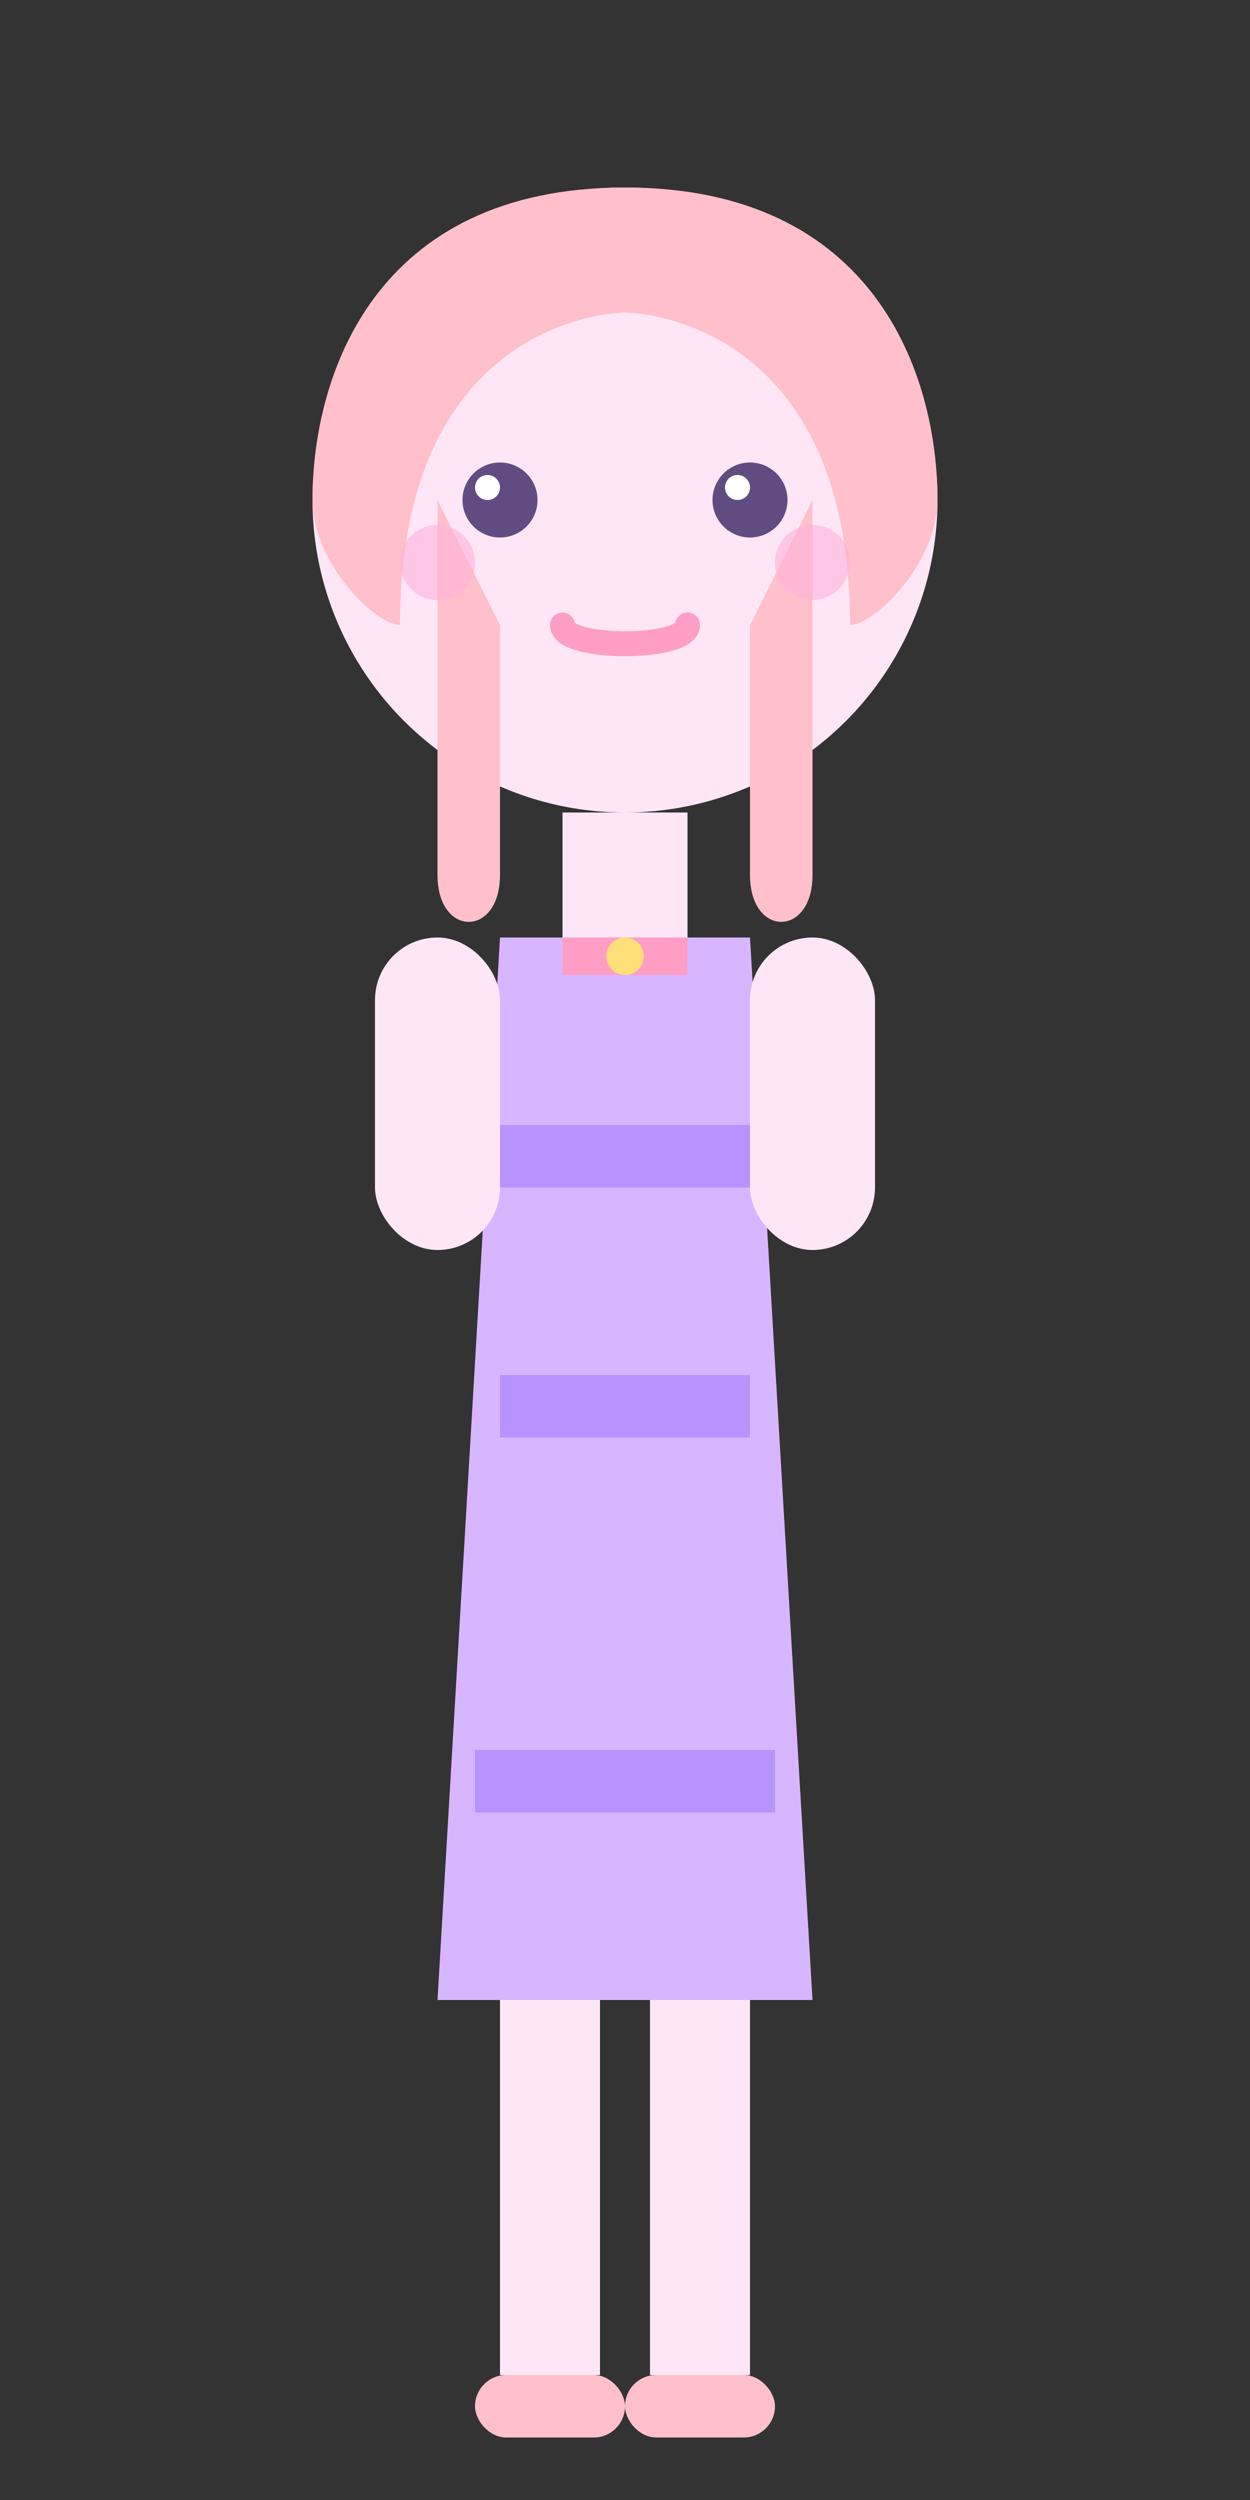 <?xml version="1.0" encoding="UTF-8"?>
<svg width="100px" height="200px" viewBox="0 0 100 200" version="1.1" xmlns="http://www.w3.org/2000/svg">
    <rect x="0" y="0" width="100" height="200" fill="#333333" stroke="none"/>
    <title>Pixel Doll 1</title>
    <g stroke="none" stroke-width="1" fill="none" fill-rule="evenodd">
        <!-- Head -->
        <circle fill="#FFE6F7" cx="50" cy="40" r="25"></circle>
        
        <!-- Hair -->
        <path d="M50,15 C30,15 25,30 25,40 C25,45 30,50 32,50 C32,25 50,25 50,25 C50,25 68,25 68,50 C70,50 75,45 75,40 C75,30 70,15 50,15 Z" fill="#FFC0CB"></path>
        <path d="M35,40 C35,40 35,65 35,70 C35,75 40,75 40,70 C40,65 40,50 40,50 L35,40 Z" fill="#FFC0CB"></path>
        <path d="M65,40 C65,40 65,65 65,70 C65,75 60,75 60,70 C60,65 60,50 60,50 L65,40 Z" fill="#FFC0CB"></path>
        
        <!-- Eyes -->
        <circle fill="#614C82" cx="40" cy="40" r="3"></circle>
        <circle fill="#614C82" cx="60" cy="40" r="3"></circle>
        <circle fill="#FFFFFF" cx="39" cy="39" r="1"></circle>
        <circle fill="#FFFFFF" cx="59" cy="39" r="1"></circle>
        
        <!-- Mouth -->
        <path d="M45,50 C45,52 55,52 55,50" stroke="#FF9EC4" stroke-width="2" stroke-linecap="round"></path>
        
        <!-- Blush -->
        <circle fill="#FFB0D9" cx="35" cy="45" r="3" opacity="0.6"></circle>
        <circle fill="#FFB0D9" cx="65" cy="45" r="3" opacity="0.6"></circle>
        
        <!-- Neck -->
        <rect fill="#FFE6F7" x="45" y="65" width="10" height="10"></rect>
        
        <!-- Dress -->
        <path d="M40,75 L60,75 L65,160 L35,160 Z" fill="#D8B5FF"></path>
        <rect fill="#B693FF" x="40" y="90" width="20" height="5"></rect>
        <rect fill="#B693FF" x="40" y="110" width="20" height="5"></rect>
        <rect fill="#B693FF" x="38" y="140" width="24" height="5"></rect>
        
        <!-- Arms -->
        <rect fill="#FFE6F7" x="30" y="75" width="10" height="25" rx="5"></rect>
        <rect fill="#FFE6F7" x="60" y="75" width="10" height="25" rx="5"></rect>
        
        <!-- Legs -->
        <rect fill="#FFE6F7" x="40" y="160" width="8" height="30"></rect>
        <rect fill="#FFE6F7" x="52" y="160" width="8" height="30"></rect>
        
        <!-- Shoes -->
        <rect fill="#FFC0CB" x="38" y="190" width="12" height="5" rx="2.5"></rect>
        <rect fill="#FFC0CB" x="50" y="190" width="12" height="5" rx="2.5"></rect>
        
        <!-- Accessories -->
        <rect fill="#FF9EC4" x="45" y="75" width="10" height="3"></rect>
        <circle fill="#FFDF78" cx="50" cy="76.5" r="1.5"></circle>
    </g>
</svg>